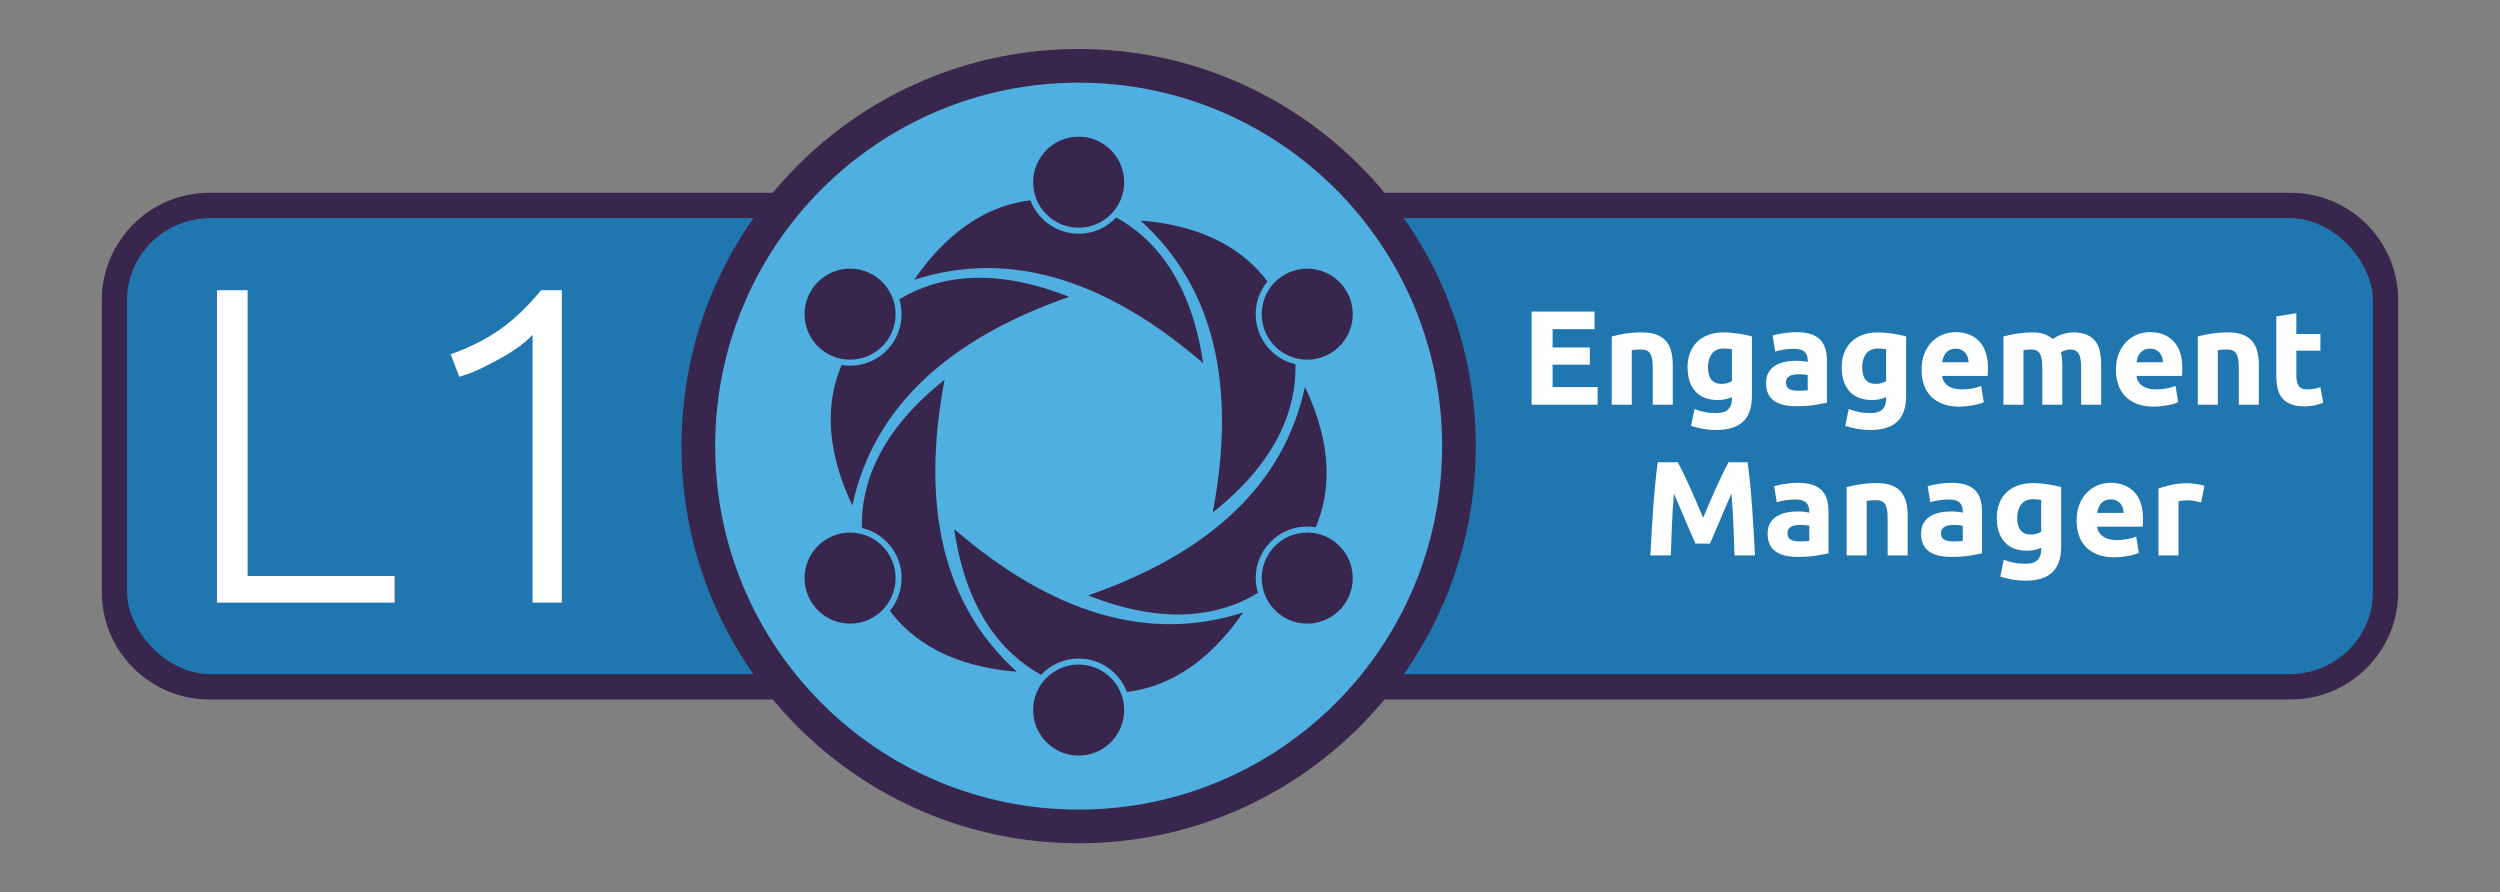 <?xml version="1.0" encoding="UTF-8"?>
<!DOCTYPE svg PUBLIC "-//W3C//DTD SVG 1.1//EN" "http://www.w3.org/Graphics/SVG/1.1/DTD/svg11.dtd">
<!-- Creator: CorelDRAW 2018 (64-Bit) -->
<svg xmlns="http://www.w3.org/2000/svg" xml:space="preserve" width="297mm" height="106mm" version="1.1" style="shape-rendering:geometricPrecision; text-rendering:geometricPrecision; image-rendering:optimizeQuality; fill-rule:evenodd; clip-rule:evenodd"
viewBox="0 0 29700 10600"
 xmlns:xlink="http://www.w3.org/1999/xlink">
 <rect x="0" y="0" width="29700" height="10600" fill="#808080" stroke="none"/>
 <defs>
  <style type="text/css">
   <![CDATA[
    .fil3 {fill:#50AFE1}
    .fil4 {fill:#38264C}
    .fil0 {fill:#38264C}
    .fil1 {fill:#2077B0}
    .fil2 {fill:#FEFEFE;fill-rule:nonzero}
   ]]>
  </style>
 </defs>
 <g id="Layer_x0020_1">
  <path class="fil0" d="M2483.36 2290.66l24733.27 0c350.57,0 669.07,143.2 899.76,373.9 230.7,230.69 373.9,549.19 373.9,899.76l0 3471.35c0,350.57 -143.2,669.07 -373.9,899.76 -230.69,230.7 -549.19,373.9 -899.76,373.9l-24733.27 0c-350.57,0 -669.07,-143.2 -899.76,-373.9 -230.7,-230.69 -373.9,-549.19 -373.9,-899.76l0 -3471.35c0,-350.57 143.2,-669.07 373.9,-899.76 230.69,-230.7 549.19,-373.9 899.76,-373.9z"/>
  <rect class="fil1" x="1509.7" y="2590.65" width="26680.59" height="5418.67" rx="994.57" ry="973.66"/>
  <polygon class="fil2" points="4687.82,6843.07 4687.82,7159.06 2577.67,7159.06 2577.67,3447.55 2941.86,3447.55 2941.86,6843.07 "/>
  <path id="1" class="fil2" d="M5354.61 4208.06c215.12,-74.98 406.14,-170.49 574.85,-286.53 167.81,-116.04 334.73,-274.03 498.97,-473.98l246.37 0 0 3711.51 -348.13 0 0 -3181.29c-39.27,42.84 -90.15,87.47 -152.63,133.89 -63.38,46.42 -133.9,91.94 -212.45,136.57 -78.55,44.63 -161.56,87.48 -247.25,128.54 -85.69,41.06 -171.38,74.09 -257.97,99.08l-101.76 -267.79z"/>
  <path class="fil0" d="M12814.36 582c1302.79,0 2482.3,528.1 3336.1,1381.9 853.8,853.8 1381.9,2033.3 1381.9,3336.1 0,1302.8 -528.1,2482.3 -1381.9,3336.1 -853.8,853.8 -2033.31,1381.9 -3336.1,1381.9 -1302.8,0 -2482.3,-528.1 -3336.1,-1381.9 -853.8,-853.8 -1381.9,-2033.3 -1381.9,-3336.1 0,-1302.8 528.1,-2482.3 1381.9,-3336.1 853.8,-853.8 2033.3,-1381.9 3336.1,-1381.9z"/>
  <circle class="fil3" cx="12814.36" cy="5300" r="4318"/>
  <polygon class="fil2" points="18195.82,4808.16 18195.82,3701.53 18943.15,3701.53 18943.15,3910.72 18444.93,3910.72 18444.93,4127.89 18887.26,4127.89 18887.26,4332.29 18444.93,4332.29 18444.93,4598.97 18979.88,4598.97 18979.88,4808.16 "/>
  <path id="1" class="fil2" d="M19147.55 3996.95c40.45,-11.71 92.62,-22.62 156.49,-32.74 63.88,-10.11 130.95,-15.17 201.21,-15.17 71.33,0 130.68,9.32 178.05,27.95 47.37,18.63 84.9,44.98 112.58,79.04 27.68,34.07 47.37,74.52 59.08,121.37 11.71,46.84 17.57,99 17.57,156.49l0 474.27 -237.93 0 0 -445.53c0,-76.65 -10.12,-130.94 -30.34,-162.88 -20.23,-31.93 -58.02,-47.9 -113.38,-47.9 -17.04,0 -35.13,0.79 -54.3,2.39 -19.16,1.6 -36.19,3.46 -51.1,5.59l0 648.33 -237.93 0 0 -811.21z"/>
  <path id="2" class="fil2" d="M20290.91 4361.04c0,133.07 53.76,199.61 161.29,199.61 24.48,0 47.37,-3.2 68.66,-9.59 21.29,-6.38 39.39,-13.84 54.3,-22.35l0 -380.06c-11.71,-2.13 -25.55,-3.99 -41.52,-5.59 -15.97,-1.59 -34.6,-2.39 -55.89,-2.39 -62.81,0 -109.65,20.76 -140.53,62.28 -30.87,41.51 -46.31,94.21 -46.31,158.09zm522.18 341.73c0,137.33 -34.87,239.26 -104.6,305.8 -69.73,66.53 -177.51,99.8 -323.36,99.8 -51.1,0 -102.2,-4.52 -153.3,-13.57 -51.1,-9.05 -98.47,-21.03 -142.12,-35.93l41.52 -199.61c37.26,14.9 76.38,26.61 117.37,35.13 40.98,8.52 87.56,12.78 139.72,12.78 68.14,0 116.31,-14.91 144.52,-44.72 28.21,-29.8 42.32,-68.13 42.32,-114.97l0 -30.34c-25.55,11.71 -51.9,20.49 -79.05,26.35 -27.15,5.85 -56.69,8.78 -88.63,8.78 -116.03,0 -204.93,-34.33 -266.67,-103 -61.75,-68.66 -92.62,-164.74 -92.62,-288.23 0,-61.75 9.58,-117.91 28.74,-168.47 19.17,-50.57 47.11,-93.95 83.84,-130.15 36.73,-36.19 81.71,-64.14 134.93,-83.83 53.23,-19.7 113.38,-29.55 180.45,-29.55 28.74,0 58.29,1.33 88.63,4 30.34,2.66 60.41,6.12 90.22,10.38 29.81,4.25 58.29,9.31 85.43,15.17 27.15,5.85 51.37,11.97 72.66,18.36l0 705.82z"/>
  <path id="3" class="fil2" d="M21357.62 4642.09c23.42,0 45.78,-0.54 67.07,-1.6 21.29,-1.07 38.33,-2.66 51.1,-4.79l0 -180.45c-9.58,-2.13 -23.95,-4.26 -43.12,-6.39 -19.16,-2.12 -36.72,-3.19 -52.69,-3.19 -22.36,0 -43.38,1.33 -63.08,3.99 -19.69,2.66 -36.99,7.72 -51.9,15.17 -14.9,7.45 -26.61,17.57 -35.13,30.34 -8.51,12.78 -12.77,28.75 -12.77,47.91 0,37.26 12.51,63.08 37.52,77.45 25.02,14.37 59.35,21.56 103,21.56zm-19.16 -696.24c70.26,0 128.81,7.98 175.66,23.95 46.84,15.97 84.36,38.86 112.57,68.67 28.22,29.81 48.18,66 59.89,108.59 11.71,42.58 17.56,89.95 17.56,142.12l0 495.03c-34.06,7.45 -81.44,16.23 -142.12,26.35 -60.68,10.11 -134.14,15.17 -220.37,15.17 -54.29,0 -103.53,-4.8 -147.71,-14.38 -44.18,-9.58 -82.24,-25.28 -114.17,-47.1 -31.94,-21.83 -56.43,-50.31 -73.46,-85.44 -17.03,-35.13 -25.55,-78.24 -25.55,-129.34 0,-48.97 9.85,-90.49 29.54,-124.56 19.7,-34.07 46.05,-61.21 79.05,-81.44 33,-20.23 70.79,-34.86 113.38,-43.91 42.58,-9.05 86.76,-13.58 132.54,-13.58 30.87,0 58.28,1.33 82.23,4 23.96,2.66 43.39,6.12 58.29,10.38l0 -22.36c0,-40.45 -12.24,-72.92 -36.73,-97.41 -24.48,-24.49 -67.07,-36.73 -127.75,-36.73 -40.45,0 -80.37,2.93 -119.76,8.78 -39.39,5.86 -73.46,14.11 -102.2,24.76l-30.34 -191.63c13.84,-4.26 31.14,-8.78 51.9,-13.57 20.75,-4.79 43.38,-9.05 67.86,-12.78 24.49,-3.72 50.3,-6.92 77.45,-9.58 27.15,-2.66 54.56,-3.99 82.24,-3.99z"/>
  <path id="4" class="fil2" d="M22122.52 4361.04c0,133.07 53.76,199.61 161.29,199.61 24.48,0 47.37,-3.2 68.66,-9.59 21.29,-6.38 39.39,-13.84 54.3,-22.35l0 -380.06c-11.71,-2.13 -25.55,-3.99 -41.52,-5.59 -15.97,-1.59 -34.6,-2.39 -55.89,-2.39 -62.81,0 -109.65,20.76 -140.53,62.28 -30.87,41.51 -46.31,94.21 -46.31,158.09zm522.18 341.73c0,137.33 -34.87,239.26 -104.6,305.8 -69.73,66.53 -177.51,99.8 -323.36,99.8 -51.1,0 -102.2,-4.52 -153.3,-13.57 -51.1,-9.05 -98.47,-21.03 -142.12,-35.93l41.52 -199.61c37.26,14.9 76.38,26.61 117.37,35.13 40.98,8.52 87.56,12.78 139.72,12.78 68.14,0 116.31,-14.91 144.52,-44.72 28.21,-29.8 42.32,-68.13 42.32,-114.97l0 -30.34c-25.55,11.71 -51.9,20.49 -79.05,26.35 -27.15,5.85 -56.69,8.78 -88.63,8.78 -116.03,0 -204.93,-34.33 -266.67,-103 -61.75,-68.66 -92.62,-164.74 -92.62,-288.23 0,-61.75 9.58,-117.91 28.74,-168.47 19.17,-50.57 47.11,-93.95 83.84,-130.15 36.73,-36.19 81.71,-64.14 134.93,-83.83 53.23,-19.7 113.38,-29.55 180.45,-29.55 28.74,0 58.29,1.33 88.63,4 30.34,2.66 60.41,6.12 90.22,10.38 29.81,4.25 58.29,9.31 85.43,15.17 27.15,5.85 51.37,11.97 72.66,18.36l0 705.82z"/>
  <path id="5" class="fil2" d="M22828.34 4394.57c0,-74.52 11.44,-139.73 34.33,-195.62 22.89,-55.89 52.96,-102.46 90.23,-139.72 37.26,-37.26 80.1,-65.47 128.54,-84.64 48.44,-19.16 98.21,-28.74 149.31,-28.74 119.23,0 213.45,36.46 282.65,109.39 69.19,72.92 103.79,180.18 103.79,321.77 0,13.83 -0.53,29 -1.59,45.51 -1.07,16.5 -2.13,31.13 -3.2,43.91l-539.74 0c5.32,48.97 28.21,87.83 68.67,116.57 40.45,28.74 94.74,43.12 162.88,43.12 43.64,0 86.49,-4 128.54,-11.98 42.06,-7.98 76.39,-17.83 103,-29.54l31.94 193.22c-12.77,6.39 -29.81,12.77 -51.1,19.16 -21.29,6.39 -44.98,11.98 -71.06,16.77 -26.08,4.79 -54.03,8.78 -83.84,11.98 -29.8,3.19 -59.61,4.79 -89.42,4.79 -75.59,0 -141.32,-11.18 -197.21,-33.54 -55.89,-22.35 -102.2,-52.96 -138.93,-91.82 -36.73,-38.86 -63.88,-84.9 -81.44,-138.13 -17.57,-53.23 -26.35,-110.71 -26.35,-172.46zm558.9 -91.02c-1.06,-20.23 -4.52,-39.92 -10.38,-59.09 -5.85,-19.16 -14.9,-36.19 -27.14,-51.09 -12.25,-14.91 -27.68,-27.15 -46.31,-36.73 -18.63,-9.58 -41.79,-14.37 -69.47,-14.37 -26.61,0 -49.5,4.52 -68.66,13.57 -19.16,9.05 -35.13,21.02 -47.91,35.93 -12.77,14.9 -22.62,32.2 -29.54,51.9 -6.92,19.69 -11.98,39.65 -15.17,59.88l314.58 0z"/>
  <path id="6" class="fil2" d="M24262.33 4362.63c0,-76.65 -9.85,-130.94 -29.55,-162.88 -19.69,-31.93 -53.49,-47.9 -101.4,-47.9 -14.9,0 -30.34,0.79 -46.31,2.39 -15.96,1.6 -31.4,3.46 -46.31,5.59l0 648.33 -237.93 0 0 -811.21c20.23,-5.32 43.91,-10.91 71.06,-16.77 27.15,-5.85 55.89,-11.18 86.23,-15.97 30.34,-4.79 61.48,-8.51 93.42,-11.17 31.94,-2.67 63.34,-4 94.21,-4 60.69,0 109.92,7.72 147.72,23.16 37.79,15.43 68.93,33.8 93.41,55.09 34.07,-24.48 73.19,-43.65 117.37,-57.49 44.18,-13.84 84.9,-20.76 122.16,-20.76 67.07,0 122.16,9.32 165.28,27.95 43.11,18.63 77.45,44.98 103,79.04 25.55,34.07 43.11,74.52 52.69,121.37 9.58,46.84 14.38,99 14.38,156.49l0 474.27 -237.94 0 0 -445.53c0,-76.65 -9.85,-130.94 -29.54,-162.88 -19.7,-31.93 -53.5,-47.9 -101.4,-47.9 -12.78,0 -30.61,3.19 -53.5,9.58 -22.89,6.39 -41.78,14.37 -56.69,23.95 7.46,24.49 12.25,50.3 14.38,77.45 2.13,27.15 3.19,56.16 3.19,87.03l0 458.3 -237.93 0 0 -445.53z"/>
  <path id="7" class="fil2" d="M25137.41 4394.57c0,-74.52 11.44,-139.73 34.33,-195.62 22.89,-55.89 52.96,-102.46 90.23,-139.72 37.26,-37.26 80.1,-65.47 128.54,-84.64 48.44,-19.16 98.21,-28.74 149.31,-28.74 119.23,0 213.45,36.46 282.65,109.39 69.19,72.92 103.79,180.18 103.79,321.77 0,13.83 -0.53,29 -1.59,45.51 -1.07,16.5 -2.13,31.13 -3.2,43.91l-539.74 0c5.32,48.97 28.21,87.83 68.67,116.57 40.45,28.74 94.74,43.12 162.88,43.12 43.64,0 86.49,-4 128.54,-11.98 42.06,-7.98 76.39,-17.83 103,-29.54l31.94 193.22c-12.77,6.39 -29.81,12.77 -51.1,19.16 -21.29,6.39 -44.98,11.98 -71.06,16.77 -26.08,4.79 -54.03,8.78 -83.84,11.98 -29.8,3.19 -59.61,4.79 -89.42,4.79 -75.59,0 -141.32,-11.18 -197.21,-33.54 -55.89,-22.35 -102.2,-52.96 -138.93,-91.82 -36.73,-38.86 -63.88,-84.9 -81.44,-138.13 -17.57,-53.23 -26.35,-110.71 -26.35,-172.46zm558.9 -91.02c-1.06,-20.23 -4.52,-39.92 -10.38,-59.09 -5.85,-19.16 -14.9,-36.19 -27.14,-51.09 -12.25,-14.91 -27.68,-27.15 -46.31,-36.73 -18.63,-9.58 -41.79,-14.37 -69.47,-14.37 -26.61,0 -49.5,4.52 -68.66,13.57 -19.16,9.05 -35.13,21.02 -47.91,35.93 -12.77,14.9 -22.62,32.2 -29.54,51.9 -6.92,19.69 -11.98,39.65 -15.17,59.88l314.58 0z"/>
  <path id="8" class="fil2" d="M26109.9 3996.95c40.45,-11.71 92.62,-22.62 156.49,-32.74 63.88,-10.11 130.95,-15.17 201.21,-15.17 71.33,0 130.68,9.32 178.05,27.95 47.37,18.63 84.9,44.98 112.58,79.04 27.68,34.07 47.37,74.52 59.08,121.37 11.71,46.84 17.57,99 17.57,156.49l0 474.27 -237.93 0 0 -445.53c0,-76.65 -10.12,-130.94 -30.34,-162.88 -20.23,-31.93 -58.02,-47.9 -113.38,-47.9 -17.04,0 -35.13,0.79 -54.3,2.39 -19.16,1.6 -36.19,3.46 -51.1,5.59l0 648.33 -237.93 0 0 -811.21z"/>
  <path id="9" class="fil2" d="M27042.48 3759.02l237.93 -38.33 0 247.52 285.84 0 0 198.01 -285.84 0 0 295.42c0,50.03 8.78,89.96 26.35,119.76 17.56,29.81 52.96,44.72 106.19,44.72 25.55,0 51.9,-2.4 79.05,-7.19 27.14,-4.79 51.89,-11.44 74.25,-19.96l33.53 185.24c-28.74,11.71 -60.68,21.82 -95.81,30.34 -35.13,8.51 -78.24,12.77 -129.34,12.77 -64.94,0 -118.71,-8.78 -161.29,-26.35 -42.58,-17.56 -76.65,-42.05 -102.2,-73.45 -25.55,-31.41 -43.38,-69.47 -53.49,-114.18 -10.12,-44.71 -15.17,-94.21 -15.17,-148.51l0 -705.81z"/>
  <path id="10" class="fil2" d="M19932.41 5491.62c19.17,35.13 41.26,78.51 66.54,130.14 25.02,51.64 51.1,107.53 78.25,167.68 27.41,60.14 54.29,121.62 80.9,184.43 26.89,62.81 51.9,121.9 75.32,177.26 23.42,-55.36 48.71,-114.45 75.32,-177.26 26.62,-62.81 53.5,-124.29 80.91,-184.43 27.15,-60.15 53.23,-116.04 78.25,-167.68 25.28,-51.63 47.37,-95.01 66.53,-130.14l226.76 0c10.65,73.46 20.49,155.69 29.54,246.72 9.05,91.02 17.03,185.76 23.95,284.24 6.92,98.47 13.31,197.21 19.17,296.22 5.85,99 10.91,192.15 15.17,279.45l-242.73 0c-3.19,-107.52 -7.45,-224.63 -12.77,-351.31 -5.32,-126.69 -13.31,-254.44 -23.96,-383.25 -19.16,44.71 -40.45,94.22 -64.14,148.51 -23.42,54.29 -46.57,108.59 -69.73,162.88 -22.88,54.29 -44.97,106.19 -66.27,155.69 -21.55,49.51 -39.65,91.82 -54.56,126.96l-174.05 0c-14.91,-35.14 -33.01,-77.45 -54.56,-126.96 -21.3,-49.5 -43.39,-101.4 -66.27,-155.69 -23.16,-54.29 -46.31,-108.59 -69.73,-162.88 -23.43,-54.29 -44.98,-103.8 -64.15,-148.51 -10.64,128.81 -18.63,256.56 -23.95,383.25 -5.32,126.68 -9.58,243.79 -12.77,351.31l-242.73 0c4.26,-87.3 9.32,-180.45 15.17,-279.45 5.86,-99.01 12.25,-197.75 19.16,-296.22 6.92,-98.48 14.91,-193.22 23.96,-284.24 9.05,-91.03 18.89,-173.26 29.54,-246.72l237.93 0z"/>
  <path id="11" class="fil2" d="M21375.98 6432.18c23.42,0 45.78,-0.54 67.07,-1.6 21.29,-1.07 38.33,-2.66 51.1,-4.79l0 -180.45c-9.58,-2.13 -23.95,-4.26 -43.12,-6.39 -19.16,-2.12 -36.72,-3.19 -52.69,-3.19 -22.36,0 -43.38,1.33 -63.08,3.99 -19.69,2.66 -36.99,7.72 -51.9,15.17 -14.9,7.45 -26.61,17.57 -35.13,30.34 -8.51,12.78 -12.77,28.75 -12.77,47.91 0,37.26 12.51,63.08 37.52,77.45 25.02,14.37 59.35,21.56 103,21.56zm-19.16 -696.24c70.26,0 128.81,7.98 175.66,23.95 46.84,15.97 84.36,38.86 112.57,68.67 28.22,29.81 48.18,66 59.89,108.59 11.71,42.58 17.56,89.95 17.56,142.12l0 495.03c-34.06,7.45 -81.44,16.23 -142.12,26.35 -60.68,10.11 -134.14,15.17 -220.37,15.17 -54.29,0 -103.53,-4.8 -147.71,-14.38 -44.18,-9.58 -82.24,-25.28 -114.17,-47.1 -31.94,-21.83 -56.43,-50.31 -73.46,-85.44 -17.03,-35.13 -25.55,-78.24 -25.55,-129.34 0,-48.97 9.85,-90.49 29.54,-124.56 19.7,-34.07 46.05,-61.21 79.05,-81.44 33,-20.23 70.79,-34.86 113.38,-43.91 42.58,-9.05 86.76,-13.58 132.54,-13.58 30.87,0 58.28,1.33 82.23,4 23.96,2.66 43.39,6.12 58.29,10.38l0 -22.36c0,-40.45 -12.24,-72.92 -36.73,-97.41 -24.48,-24.49 -67.07,-36.73 -127.75,-36.73 -40.45,0 -80.37,2.93 -119.76,8.78 -39.39,5.86 -73.46,14.11 -102.2,24.76l-30.34 -191.63c13.84,-4.26 31.14,-8.78 51.9,-13.57 20.75,-4.79 43.38,-9.05 67.86,-12.78 24.49,-3.72 50.3,-6.92 77.45,-9.58 27.15,-2.66 54.56,-3.99 82.24,-3.99z"/>
  <path id="12" class="fil2" d="M21938.08 5787.04c40.45,-11.71 92.62,-22.62 156.49,-32.74 63.88,-10.11 130.95,-15.17 201.21,-15.17 71.33,0 130.68,9.32 178.05,27.95 47.37,18.63 84.9,44.98 112.58,79.04 27.68,34.07 47.37,74.52 59.08,121.37 11.71,46.84 17.57,99 17.57,156.49l0 474.27 -237.93 0 0 -445.53c0,-76.65 -10.12,-130.94 -30.34,-162.88 -20.23,-31.93 -58.02,-47.9 -113.38,-47.9 -17.04,0 -35.13,0.79 -54.3,2.39 -19.16,1.6 -36.19,3.46 -51.1,5.59l0 648.33 -237.93 0 0 -811.21z"/>
  <path id="13" class="fil2" d="M23199.61 6432.18c23.42,0 45.78,-0.54 67.07,-1.6 21.29,-1.07 38.33,-2.66 51.1,-4.79l0 -180.45c-9.58,-2.13 -23.95,-4.26 -43.12,-6.39 -19.16,-2.12 -36.72,-3.19 -52.69,-3.19 -22.36,0 -43.38,1.33 -63.08,3.99 -19.69,2.66 -36.99,7.72 -51.9,15.17 -14.9,7.45 -26.61,17.57 -35.13,30.34 -8.51,12.78 -12.77,28.75 -12.77,47.91 0,37.26 12.51,63.08 37.52,77.45 25.02,14.37 59.35,21.56 103,21.56zm-19.16 -696.24c70.26,0 128.81,7.98 175.66,23.95 46.84,15.97 84.36,38.86 112.57,68.67 28.22,29.81 48.18,66 59.89,108.59 11.71,42.58 17.56,89.95 17.56,142.12l0 495.03c-34.06,7.45 -81.44,16.23 -142.12,26.35 -60.68,10.11 -134.14,15.17 -220.37,15.17 -54.29,0 -103.53,-4.8 -147.71,-14.38 -44.18,-9.58 -82.24,-25.28 -114.17,-47.1 -31.94,-21.83 -56.43,-50.31 -73.46,-85.44 -17.03,-35.13 -25.55,-78.24 -25.55,-129.34 0,-48.97 9.85,-90.49 29.54,-124.56 19.7,-34.07 46.05,-61.21 79.05,-81.44 33,-20.23 70.79,-34.86 113.38,-43.91 42.58,-9.05 86.76,-13.58 132.54,-13.58 30.87,0 58.28,1.33 82.23,4 23.96,2.66 43.39,6.12 58.29,10.38l0 -22.36c0,-40.45 -12.24,-72.92 -36.73,-97.41 -24.48,-24.49 -67.07,-36.73 -127.75,-36.73 -40.45,0 -80.37,2.93 -119.76,8.78 -39.39,5.86 -73.46,14.11 -102.2,24.76l-30.34 -191.63c13.84,-4.26 31.14,-8.78 51.9,-13.57 20.75,-4.79 43.38,-9.05 67.86,-12.78 24.49,-3.72 50.3,-6.92 77.45,-9.58 27.15,-2.66 54.56,-3.99 82.24,-3.99z"/>
  <path id="14" class="fil2" d="M23964.51 6151.13c0,133.07 53.76,199.61 161.29,199.61 24.48,0 47.37,-3.2 68.66,-9.59 21.29,-6.38 39.39,-13.84 54.3,-22.35l0 -380.06c-11.71,-2.13 -25.55,-3.99 -41.52,-5.59 -15.97,-1.59 -34.6,-2.39 -55.89,-2.39 -62.81,0 -109.65,20.76 -140.53,62.28 -30.87,41.51 -46.31,94.21 -46.31,158.09zm522.18 341.73c0,137.33 -34.87,239.26 -104.6,305.8 -69.73,66.53 -177.51,99.8 -323.36,99.8 -51.1,0 -102.2,-4.52 -153.3,-13.57 -51.1,-9.05 -98.47,-21.03 -142.12,-35.93l41.52 -199.61c37.26,14.9 76.38,26.61 117.37,35.13 40.98,8.52 87.56,12.78 139.72,12.78 68.14,0 116.31,-14.91 144.52,-44.72 28.21,-29.8 42.32,-68.13 42.32,-114.97l0 -30.34c-25.55,11.71 -51.9,20.49 -79.05,26.35 -27.15,5.85 -56.69,8.78 -88.63,8.78 -116.03,0 -204.93,-34.33 -266.67,-103 -61.75,-68.66 -92.62,-164.74 -92.62,-288.23 0,-61.75 9.58,-117.91 28.74,-168.47 19.17,-50.57 47.11,-93.95 83.84,-130.15 36.73,-36.19 81.71,-64.14 134.93,-83.83 53.23,-19.7 113.38,-29.55 180.45,-29.55 28.74,0 58.29,1.33 88.63,4 30.34,2.66 60.41,6.12 90.22,10.38 29.81,4.25 58.29,9.31 85.43,15.17 27.15,5.85 51.37,11.97 72.66,18.36l0 705.82z"/>
  <path id="15" class="fil2" d="M24670.33 6184.66c0,-74.52 11.44,-139.73 34.33,-195.62 22.89,-55.89 52.96,-102.46 90.23,-139.72 37.26,-37.26 80.1,-65.47 128.54,-84.64 48.44,-19.16 98.21,-28.74 149.31,-28.74 119.23,0 213.45,36.46 282.65,109.39 69.19,72.92 103.79,180.18 103.79,321.77 0,13.83 -0.53,29 -1.59,45.51 -1.07,16.5 -2.13,31.13 -3.2,43.91l-539.74 0c5.32,48.97 28.21,87.83 68.67,116.57 40.45,28.74 94.74,43.12 162.88,43.12 43.64,0 86.49,-4 128.54,-11.98 42.06,-7.98 76.39,-17.83 103,-29.54l31.94 193.22c-12.77,6.39 -29.81,12.77 -51.1,19.16 -21.29,6.39 -44.98,11.98 -71.06,16.77 -26.08,4.79 -54.03,8.78 -83.84,11.98 -29.8,3.19 -59.61,4.79 -89.42,4.79 -75.59,0 -141.32,-11.18 -197.21,-33.54 -55.89,-22.35 -102.2,-52.96 -138.93,-91.82 -36.73,-38.86 -63.88,-84.9 -81.44,-138.13 -17.57,-53.23 -26.35,-110.71 -26.35,-172.46zm558.9 -91.02c-1.06,-20.23 -4.52,-39.92 -10.38,-59.09 -5.85,-19.16 -14.9,-36.19 -27.14,-51.09 -12.25,-14.91 -27.68,-27.15 -46.31,-36.73 -18.63,-9.58 -41.79,-14.37 -69.47,-14.37 -26.61,0 -49.5,4.52 -68.66,13.57 -19.16,9.05 -35.13,21.02 -47.91,35.93 -12.77,14.9 -22.62,32.2 -29.54,51.9 -6.92,19.69 -11.98,39.65 -15.17,59.88l314.58 0z"/>
  <path id="16" class="fil2" d="M26149.03 5969.08c-21.29,-5.32 -46.31,-10.91 -75.05,-16.76 -28.75,-5.86 -59.62,-8.79 -92.62,-8.79 -14.91,0 -32.74,1.33 -53.5,4 -20.76,2.66 -36.46,5.58 -47.11,8.78l0 641.94 -237.93 0 0 -795.24c42.58,-14.91 92.89,-29.01 150.91,-42.32 58.01,-13.31 122.69,-19.96 194.01,-19.96 12.78,0 28.22,0.8 46.31,2.4 18.1,1.59 36.2,3.72 54.3,6.38 18.1,2.67 36.19,5.86 54.29,9.58 18.1,3.73 33.54,8.26 46.31,13.58l-39.92 196.41z"/>
  <g id="_1036602208">
   <path class="fil4" d="M14293.16 4314.28c-140.01,-959.69 -565.79,-1475.25 -1032.78,-1730.85 -111.62,118.8 -270.15,193.01 -446.02,193.01 -262.26,0 -485.96,-164.99 -573.04,-396.83 -442.81,52.69 -938.81,301.42 -1381.32,944.46 1126.72,-363.66 2271.7,-9.85 3433.16,990.21zm-1478.8 -2690.51c298.63,0 540.71,242.08 540.71,540.71 0,298.63 -242.08,540.71 -540.71,540.71 -298.62,0 -540.71,-242.08 -540.71,-540.71 0,-298.63 242.09,-540.71 540.71,-540.71z"/>
   <path class="fil4" d="M12700.1 3526.46c-901.11,-358.59 -1560.5,-247.63 -2015.34,28.99 47.06,156.07 32.07,330.46 -55.86,482.77 -131.14,227.13 -385.88,338.36 -630.19,297.85 -175.78,409.83 -208.37,963.75 127.27,1668.49 248.42,-1157.59 1127.32,-1972.28 2574.12,-2478.1zm-3069.45 -64.57c149.32,-258.62 480.01,-347.23 738.62,-197.92 258.62,149.32 347.23,480.01 197.92,738.62 -149.32,258.62 -480.01,347.23 -738.62,197.92 -258.62,-149.32 -347.23,-480.01 -197.92,-738.62z"/>
   <path class="fil4" d="M11221.3 4512.18c-761.11,601.09 -994.71,1227.62 -982.57,1759.84 158.7,37.27 302.23,137.45 390.17,289.76 131.13,227.13 100.08,503.35 -57.16,694.68 267.04,357.15 730.45,662.33 1508.59,724.03 -878.29,-793.93 -1144.38,-1962.43 -859.03,-3468.31zm-1590.65 2625.93c-149.31,-258.61 -60.7,-589.3 197.92,-738.62 258.61,-149.31 589.3,-60.7 738.62,197.92 149.31,258.61 60.7,589.3 -197.92,738.62 -258.61,149.31 -589.3,60.7 -738.62,-197.92z"/>
   <path class="fil4" d="M11335.56 6285.72c140.01,959.69 565.79,1475.25 1032.78,1730.85 111.63,-118.8 270.15,-193.01 446.02,-193.01 262.27,0 485.96,164.99 573.04,396.83 442.81,-52.69 938.81,-301.42 1381.32,-944.46 -1126.72,363.66 -2271.7,9.85 -3433.16,-990.21zm1478.8 2690.51c-298.62,0 -540.71,-242.08 -540.71,-540.71 0,-298.63 242.09,-540.71 540.71,-540.71 298.63,0 540.71,242.08 540.71,540.71 0,298.63 -242.08,540.71 -540.71,540.71z"/>
   <path class="fil4" d="M12928.62 7073.54c901.12,358.59 1560.5,247.64 2015.34,-28.99 -47.06,-156.07 -32.07,-330.46 55.87,-482.77 131.13,-227.13 385.87,-338.36 630.18,-297.85 175.78,-409.83 208.37,-963.75 -127.26,-1668.49 -248.42,1157.59 -1127.33,1972.28 -2574.13,2478.1zm3069.45 64.57c-149.32,258.62 -480.01,347.23 -738.62,197.92 -258.62,-149.32 -347.23,-480.01 -197.92,-738.62 149.32,-258.62 480.01,-347.23 738.62,-197.92 258.62,149.32 347.23,480.01 197.92,738.62z"/>
   <path class="fil4" d="M14407.42 6087.82c761.11,-601.09 994.71,-1227.62 982.57,-1759.84 -158.69,-37.27 -302.23,-137.45 -390.16,-289.76 -131.14,-227.13 -100.09,-503.35 57.15,-694.68 -267.04,-357.15 -730.45,-662.33 -1508.59,-724.03 878.29,793.94 1144.38,1962.43 859.03,3468.31zm1590.65 -2625.93c149.31,258.61 60.7,589.3 -197.92,738.62 -258.61,149.31 -589.3,60.7 -738.62,-197.92 -149.31,-258.61 -60.7,-589.3 197.92,-738.62 258.61,-149.31 589.3,-60.7 738.62,197.92z"/>
  </g>
 </g>
</svg>
